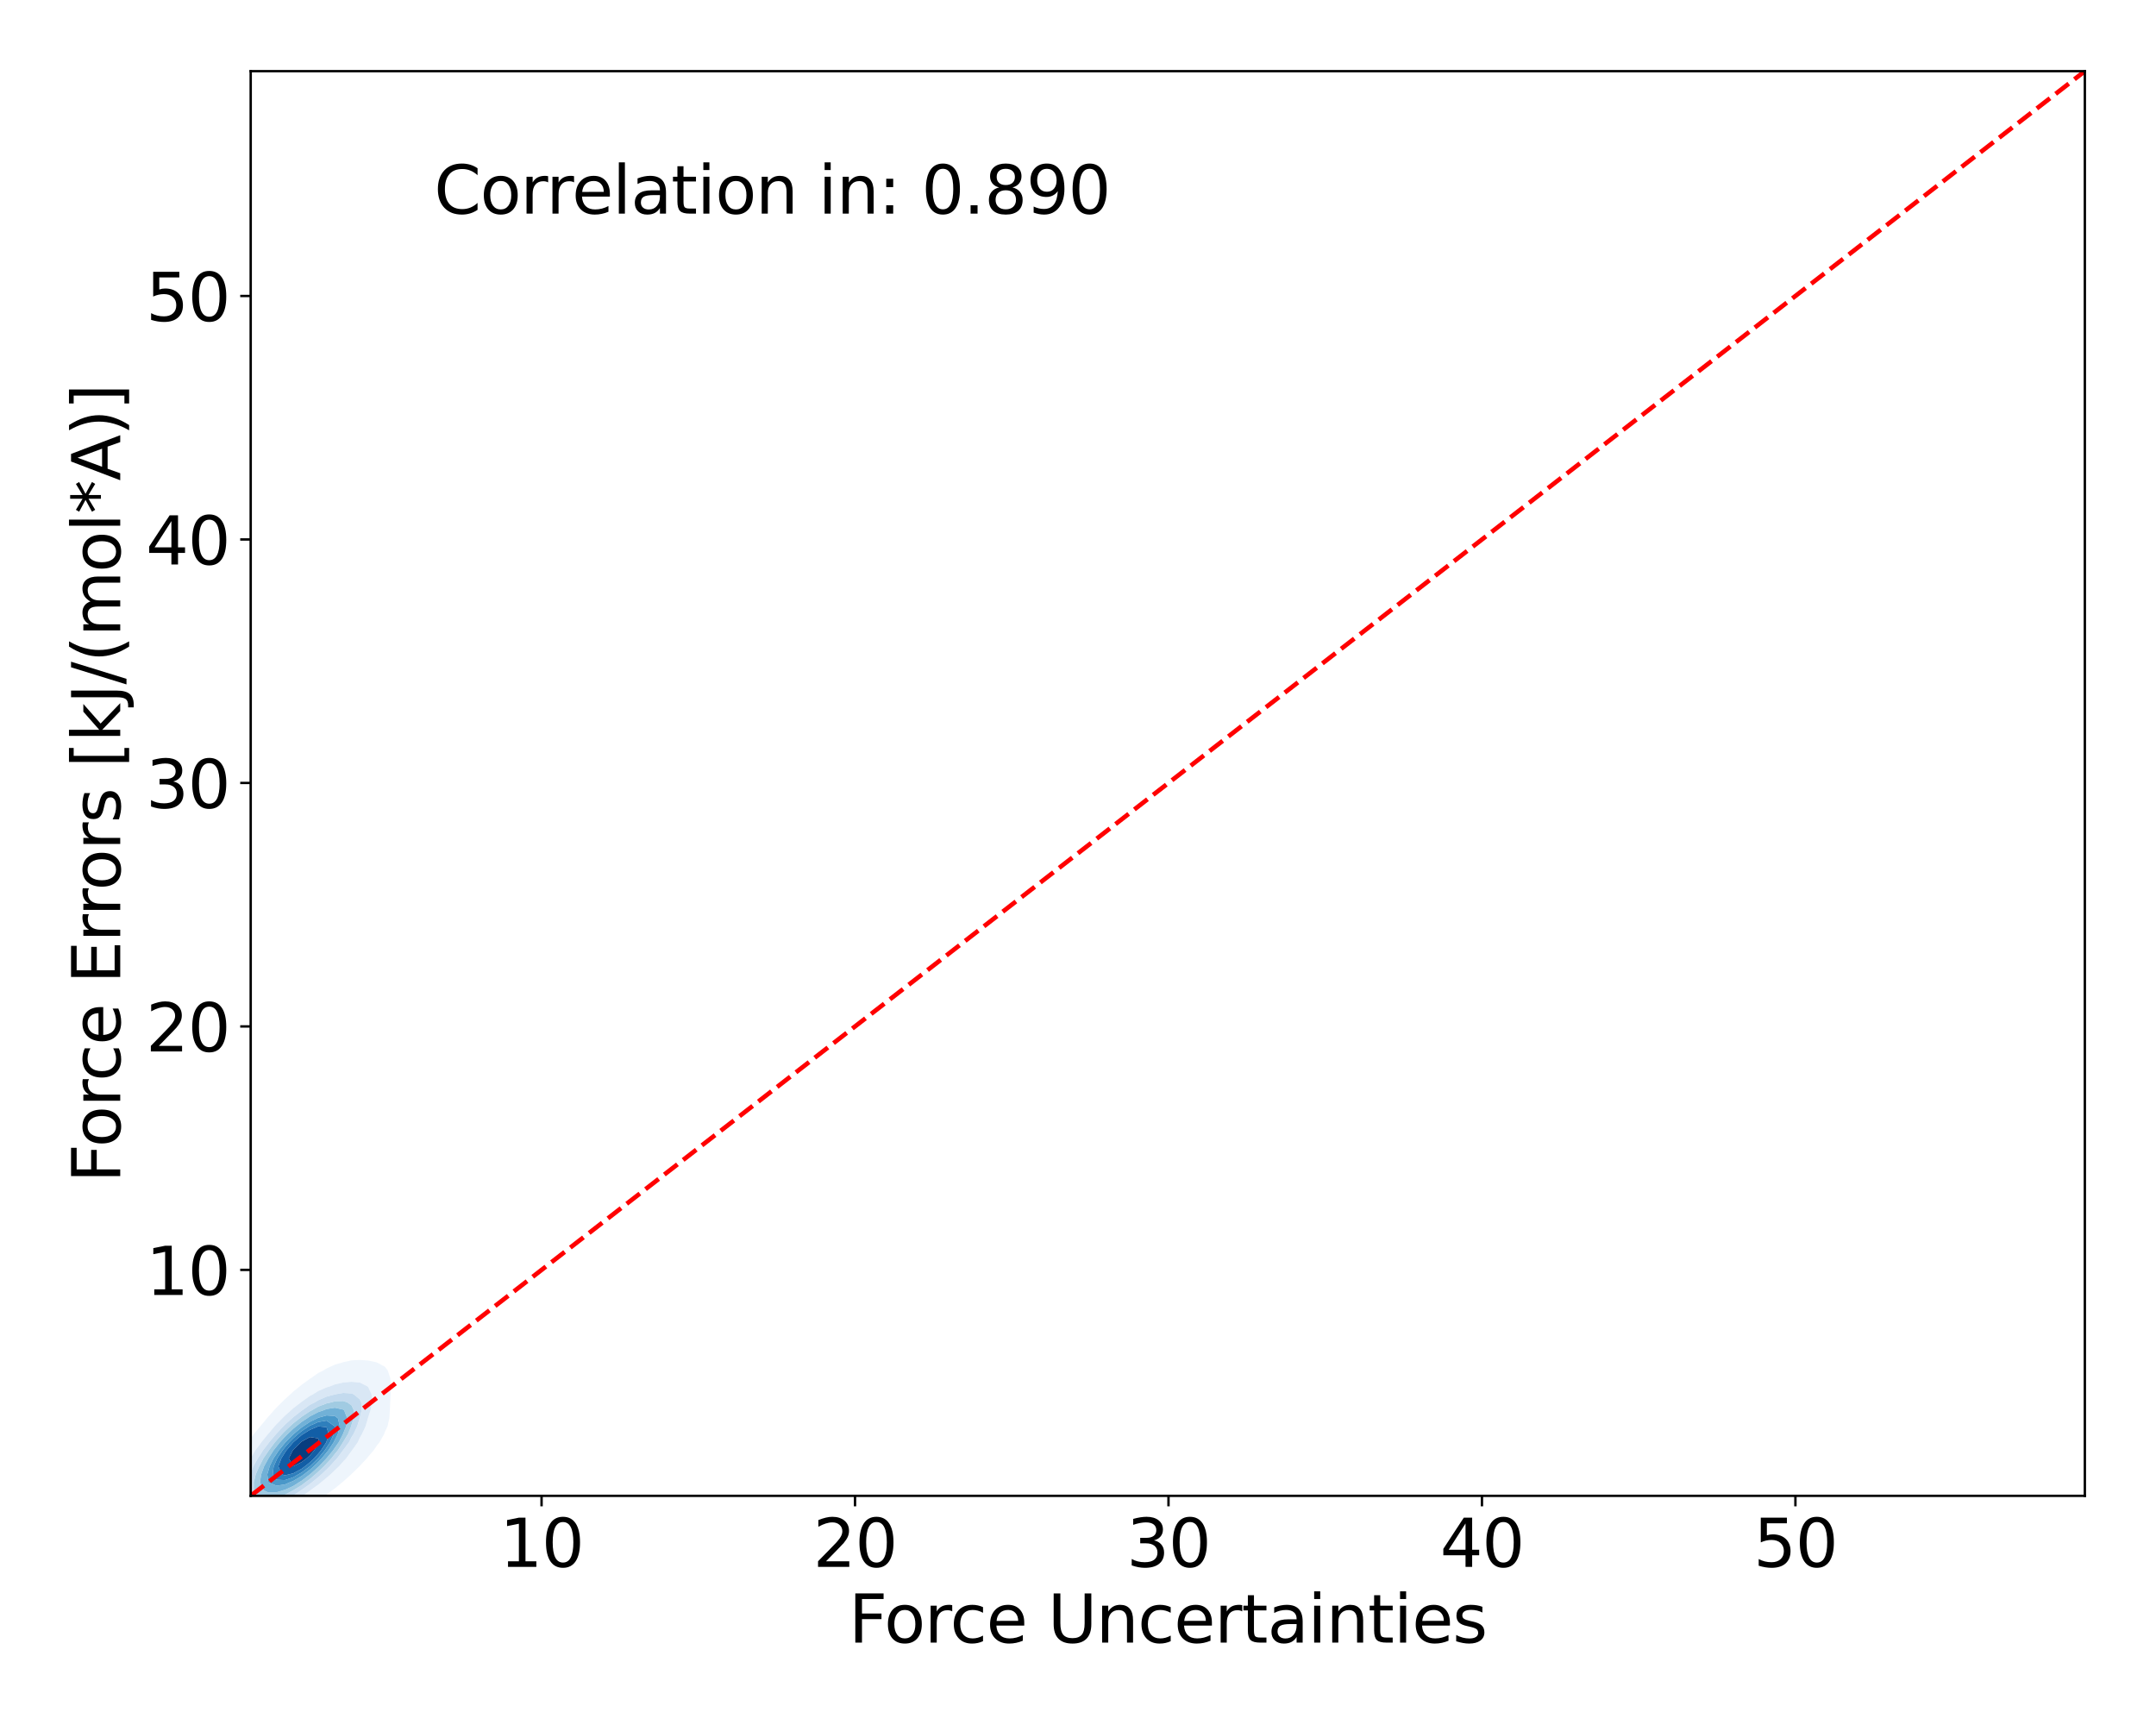 <?xml version="1.0" encoding="utf-8" standalone="no"?>
<!DOCTYPE svg PUBLIC "-//W3C//DTD SVG 1.1//EN"
  "http://www.w3.org/Graphics/SVG/1.1/DTD/svg11.dtd">
<svg xmlns:xlink="http://www.w3.org/1999/xlink" width="720pt" height="576pt" viewBox="0 0 720 576" xmlns="http://www.w3.org/2000/svg" version="1.1">
 <defs>
  <style type="text/css">*{stroke-linejoin: round; stroke-linecap: butt}</style>
 </defs>
 <g id="figure_1">
  <g id="patch_1">
   <path d="M 0 576 
L 720 576 
L 720 0 
L 0 0 
z
" style="fill: #ffffff"/>
  </g>
  <g id="axes_1">
   <g id="patch_2">
    <path d="M 83.72 499.48 
L 696.24 499.48 
L 696.24 23.76 
L 83.72 23.76 
z
" style="fill: #ffffff"/>
   </g>
   <g id="QuadContourSet_1">
    <path d="M 75.681 511.331 
L 78.463 512.203 
L 81.244 512.26 
L 84.026 511.861 
L 86.808 510.961 
L 86.808 510.961 
L 89.589 510.133 
L 92.371 508.78 
L 93.166 508.293 
L 95.153 507.441 
L 97.935 505.647 
L 97.97 505.624 
L 100.716 504.278 
L 102.719 502.956 
L 103.498 502.532 
L 106.28 500.804 
L 107.013 500.288 
L 109.062 499.047 
L 110.94 497.619 
L 111.843 496.988 
L 114.31 494.951 
L 114.625 494.695 
L 117.31 492.282 
L 117.407 492.191 
L 120.04 489.614 
L 120.188 489.45 
L 122.542 486.946 
L 122.97 486.392 
L 124.796 484.277 
L 125.752 482.832 
L 126.718 481.609 
L 128.243 478.94 
L 128.534 478.109 
L 129.411 476.272 
L 130.023 473.604 
L 130.199 470.935 
L 130.301 468.267 
L 130.445 465.598 
L 130.531 462.93 
L 130.363 460.262 
L 129.478 457.593 
L 128.534 456.376 
L 125.828 454.925 
L 125.752 454.891 
L 122.97 454.306 
L 120.188 454.105 
L 117.407 454.239 
L 114.625 454.85 
L 114.44 454.925 
L 111.843 455.67 
L 109.062 456.951 
L 108.048 457.593 
L 106.28 458.466 
L 103.737 460.262 
L 103.498 460.4 
L 100.716 462.41 
L 100.117 462.93 
L 97.935 464.667 
L 96.931 465.598 
L 95.153 467.201 
L 94.072 468.267 
L 92.371 469.996 
L 91.47 470.935 
L 89.589 473.084 
L 89.116 473.604 
L 86.936 476.272 
L 86.808 476.439 
L 84.686 478.94 
L 84.026 479.906 
L 82.646 481.609 
L 81.244 483.904 
L 80.953 484.277 
L 79.113 486.946 
L 78.463 488.228 
L 77.499 489.614 
L 76.13 492.282 
L 75.681 493.46 
L 74.831 494.951 
L 73.78 497.619 
L 73.128 500.288 
L 72.899 502.041 
L 72.696 502.956 
L 72.637 505.624 
L 72.899 506.862 
L 73.182 508.293 
L 75.16 510.961 
z
M 81.244 505.624 
L 81.244 505.624 
L 79.096 502.956 
L 78.771 500.288 
L 79.046 497.619 
L 79.709 494.951 
L 80.813 492.282 
L 81.244 491.512 
L 82.043 489.614 
L 83.624 486.946 
L 84.026 486.38 
L 85.263 484.277 
L 86.808 482.265 
L 87.257 481.609 
L 89.431 478.94 
L 89.589 478.758 
L 91.689 476.272 
L 92.371 475.539 
L 94.252 473.604 
L 95.153 472.707 
L 97.148 470.935 
L 97.935 470.215 
L 100.497 468.267 
L 100.716 468.084 
L 103.498 466.114 
L 104.494 465.598 
L 106.28 464.471 
L 109.062 463.255 
L 110.176 462.93 
L 111.843 462.267 
L 114.625 461.624 
L 117.407 461.396 
L 120.188 461.66 
L 122.727 462.93 
L 122.97 463.17 
L 124.099 465.598 
L 124.196 468.267 
L 123.74 470.935 
L 122.97 473.186 
L 122.873 473.604 
L 122.08 476.272 
L 120.841 478.94 
L 120.188 480.025 
L 119.46 481.609 
L 117.572 484.277 
L 117.407 484.478 
L 115.631 486.946 
L 114.625 488.007 
L 113.218 489.614 
L 111.843 490.912 
L 110.421 492.282 
L 109.062 493.458 
L 107.259 494.951 
L 106.28 495.739 
L 103.672 497.619 
L 103.498 497.751 
L 100.716 499.808 
L 99.909 500.288 
L 97.935 501.671 
L 95.392 502.956 
L 95.153 503.11 
L 92.371 504.555 
L 89.589 505.454 
L 88.678 505.624 
L 86.808 506.136 
L 84.026 506.309 
z
" clip-path="url(#pc8828079fb)" style="fill: #eef5fc"/>
    <path d="M 84.026 506.309 
L 86.808 506.136 
L 88.678 505.624 
L 89.589 505.454 
L 92.371 504.555 
L 95.153 503.11 
L 95.392 502.956 
L 97.935 501.671 
L 99.909 500.288 
L 100.716 499.808 
L 103.498 497.751 
L 103.672 497.619 
L 106.28 495.739 
L 107.259 494.951 
L 109.062 493.458 
L 110.421 492.282 
L 111.843 490.912 
L 113.218 489.614 
L 114.625 488.007 
L 115.631 486.946 
L 117.407 484.478 
L 117.572 484.277 
L 119.46 481.609 
L 120.188 480.025 
L 120.841 478.94 
L 122.08 476.272 
L 122.873 473.604 
L 122.97 473.186 
L 123.74 470.935 
L 124.196 468.267 
L 124.099 465.598 
L 122.97 463.17 
L 122.727 462.93 
L 120.188 461.66 
L 117.407 461.396 
L 114.625 461.624 
L 111.843 462.267 
L 110.176 462.93 
L 109.062 463.255 
L 106.28 464.471 
L 104.494 465.598 
L 103.498 466.114 
L 100.716 468.084 
L 100.497 468.267 
L 97.935 470.215 
L 97.148 470.935 
L 95.153 472.707 
L 94.252 473.604 
L 92.371 475.539 
L 91.689 476.272 
L 89.589 478.758 
L 89.431 478.94 
L 87.257 481.609 
L 86.808 482.265 
L 85.263 484.277 
L 84.026 486.38 
L 83.624 486.946 
L 82.043 489.614 
L 81.244 491.512 
L 80.813 492.282 
L 79.709 494.951 
L 79.046 497.619 
L 78.771 500.288 
L 79.096 502.956 
L 81.244 505.624 
L 81.244 505.624 
z
M 86.367 502.956 
L 84.026 502.306 
L 82.428 500.288 
L 82.108 497.619 
L 82.519 494.951 
L 83.425 492.282 
L 84.026 491.109 
L 84.628 489.614 
L 86.101 486.946 
L 86.808 485.934 
L 87.813 484.277 
L 89.589 481.993 
L 89.869 481.609 
L 92.108 478.94 
L 92.371 478.651 
L 94.602 476.272 
L 95.153 475.718 
L 97.493 473.604 
L 97.935 473.201 
L 100.716 471.047 
L 100.893 470.935 
L 103.498 469.086 
L 105.114 468.267 
L 106.28 467.558 
L 109.062 466.349 
L 111.843 465.598 
L 111.843 465.598 
L 114.625 465.111 
L 117.407 465.284 
L 118.162 465.598 
L 120.188 467.293 
L 120.644 468.267 
L 120.756 470.935 
L 120.188 473.25 
L 120.124 473.604 
L 119.281 476.272 
L 118.01 478.94 
L 117.407 479.883 
L 116.531 481.609 
L 114.625 484.18 
L 114.564 484.277 
L 112.575 486.946 
L 111.843 487.72 
L 110.171 489.614 
L 109.062 490.681 
L 107.386 492.282 
L 106.28 493.26 
L 104.202 494.951 
L 103.498 495.526 
L 100.716 497.506 
L 100.528 497.619 
L 97.935 499.401 
L 96.135 500.288 
L 95.153 500.884 
L 92.371 502.063 
L 89.589 502.771 
L 87.481 502.956 
L 86.808 503.037 
z
" clip-path="url(#pc8828079fb)" style="fill: #d9e7f5"/>
    <path d="M 86.808 503.037 
L 87.481 502.956 
L 89.589 502.771 
L 92.371 502.063 
L 95.153 500.884 
L 96.135 500.288 
L 97.935 499.401 
L 100.528 497.619 
L 100.716 497.506 
L 103.498 495.526 
L 104.202 494.951 
L 106.28 493.26 
L 107.386 492.282 
L 109.062 490.681 
L 110.171 489.614 
L 111.843 487.72 
L 112.575 486.946 
L 114.564 484.277 
L 114.625 484.18 
L 116.531 481.609 
L 117.407 479.883 
L 118.01 478.94 
L 119.281 476.272 
L 120.124 473.604 
L 120.188 473.25 
L 120.756 470.935 
L 120.644 468.267 
L 120.188 467.293 
L 118.162 465.598 
L 117.407 465.284 
L 114.625 465.111 
L 111.843 465.598 
L 111.843 465.598 
L 109.062 466.349 
L 106.28 467.558 
L 105.114 468.267 
L 103.498 469.086 
L 100.893 470.935 
L 100.716 471.047 
L 97.935 473.201 
L 97.493 473.604 
L 95.153 475.718 
L 94.602 476.272 
L 92.371 478.651 
L 92.108 478.94 
L 89.869 481.609 
L 89.589 481.993 
L 87.813 484.277 
L 86.808 485.934 
L 86.101 486.946 
L 84.628 489.614 
L 84.026 491.109 
L 83.425 492.282 
L 82.519 494.951 
L 82.108 497.619 
L 82.428 500.288 
L 84.026 502.306 
L 86.367 502.956 
z
M 86.947 500.288 
L 86.808 500.262 
L 84.761 497.619 
L 84.751 494.951 
L 85.406 492.282 
L 86.581 489.614 
L 86.808 489.235 
L 87.967 486.946 
L 89.589 484.596 
L 89.791 484.277 
L 91.788 481.609 
L 92.371 480.936 
L 94.119 478.94 
L 95.153 477.872 
L 96.844 476.272 
L 97.935 475.269 
L 100.073 473.604 
L 100.716 473.081 
L 103.498 471.245 
L 104.117 470.935 
L 106.28 469.681 
L 109.062 468.615 
L 110.614 468.267 
L 111.843 467.916 
L 114.625 467.817 
L 115.968 468.267 
L 117.407 469.283 
L 118.165 470.935 
L 118.085 473.604 
L 117.407 475.713 
L 117.264 476.272 
L 116.167 478.94 
L 114.625 481.456 
L 114.545 481.609 
L 112.838 484.277 
L 111.843 485.462 
L 110.695 486.946 
L 109.062 488.686 
L 108.191 489.614 
L 106.28 491.443 
L 105.329 492.282 
L 103.498 493.858 
L 102.003 494.951 
L 100.716 495.943 
L 97.935 497.619 
L 97.935 497.619 
L 95.153 499.111 
L 92.371 500.067 
L 91.02 500.288 
L 89.589 500.586 
z
" clip-path="url(#pc8828079fb)" style="fill: #c3daee"/>
    <path d="M 89.589 500.586 
L 91.02 500.288 
L 92.371 500.067 
L 95.153 499.111 
L 97.935 497.619 
L 97.935 497.619 
L 100.716 495.943 
L 102.003 494.951 
L 103.498 493.858 
L 105.329 492.282 
L 106.28 491.443 
L 108.191 489.614 
L 109.062 488.686 
L 110.695 486.946 
L 111.843 485.462 
L 112.838 484.277 
L 114.545 481.609 
L 114.625 481.456 
L 116.167 478.94 
L 117.264 476.272 
L 117.407 475.713 
L 118.085 473.604 
L 118.165 470.935 
L 117.407 469.283 
L 115.968 468.267 
L 114.625 467.817 
L 111.843 467.916 
L 110.614 468.267 
L 109.062 468.615 
L 106.28 469.681 
L 104.117 470.935 
L 103.498 471.245 
L 100.716 473.081 
L 100.073 473.604 
L 97.935 475.269 
L 96.844 476.272 
L 95.153 477.872 
L 94.119 478.94 
L 92.371 480.936 
L 91.788 481.609 
L 89.791 484.277 
L 89.589 484.596 
L 87.967 486.946 
L 86.808 489.235 
L 86.581 489.614 
L 85.406 492.282 
L 84.751 494.951 
L 84.761 497.619 
L 86.808 500.262 
L 86.947 500.288 
z
M 88.055 497.619 
L 86.808 494.951 
L 87.238 492.282 
L 88.194 489.614 
L 89.589 487.09 
L 89.661 486.946 
L 91.355 484.277 
L 92.371 482.999 
L 93.464 481.609 
L 95.153 479.76 
L 95.956 478.94 
L 97.935 477.062 
L 98.903 476.272 
L 100.716 474.79 
L 102.556 473.604 
L 103.498 472.948 
L 106.28 471.514 
L 107.982 470.935 
L 109.062 470.5 
L 111.843 470.067 
L 114.625 470.688 
L 114.922 470.935 
L 115.966 473.604 
L 115.585 476.272 
L 114.625 478.609 
L 114.508 478.94 
L 113.112 481.609 
L 111.843 483.388 
L 111.257 484.277 
L 109.062 486.934 
L 109.052 486.946 
L 106.548 489.614 
L 106.28 489.871 
L 103.55 492.282 
L 103.498 492.327 
L 100.716 494.446 
L 99.864 494.951 
L 97.935 496.194 
L 95.153 497.459 
L 94.545 497.619 
L 92.371 498.294 
L 89.589 498.363 
z
" clip-path="url(#pc8828079fb)" style="fill: #a1cbe2"/>
    <path d="M 89.589 498.363 
L 92.371 498.294 
L 94.545 497.619 
L 95.153 497.459 
L 97.935 496.194 
L 99.864 494.951 
L 100.716 494.446 
L 103.498 492.327 
L 103.55 492.282 
L 106.28 489.871 
L 106.548 489.614 
L 109.052 486.946 
L 109.062 486.934 
L 111.257 484.277 
L 111.843 483.388 
L 113.112 481.609 
L 114.508 478.94 
L 114.625 478.609 
L 115.585 476.272 
L 115.966 473.604 
L 114.922 470.935 
L 114.625 470.688 
L 111.843 470.067 
L 109.062 470.5 
L 107.982 470.935 
L 106.28 471.514 
L 103.498 472.948 
L 102.556 473.604 
L 100.716 474.79 
L 98.903 476.272 
L 97.935 477.062 
L 95.956 478.94 
L 95.153 479.76 
L 93.464 481.609 
L 92.371 482.999 
L 91.355 484.277 
L 89.661 486.946 
L 89.589 487.09 
L 88.194 489.614 
L 87.238 492.282 
L 86.808 494.951 
L 88.055 497.619 
z
M 89.589 494.951 
L 89.589 494.951 
L 89.256 492.282 
L 89.589 491.221 
L 90.042 489.614 
L 91.336 486.946 
L 92.371 485.409 
L 93.115 484.277 
L 95.153 481.779 
L 95.3 481.609 
L 97.934 478.94 
L 97.935 478.94 
L 100.716 476.627 
L 101.257 476.272 
L 103.498 474.764 
L 105.909 473.604 
L 106.28 473.407 
L 109.062 472.627 
L 111.843 472.828 
L 112.853 473.604 
L 113.474 476.272 
L 112.784 478.94 
L 111.843 480.755 
L 111.43 481.609 
L 109.677 484.277 
L 109.062 485.022 
L 107.468 486.946 
L 106.28 488.186 
L 104.79 489.614 
L 103.498 490.773 
L 101.504 492.282 
L 100.716 492.884 
L 97.935 494.512 
L 96.821 494.951 
L 95.153 495.67 
L 92.371 496.097 
z
" clip-path="url(#pc8828079fb)" style="fill: #71b1d7"/>
    <path d="M 92.371 496.097 
L 95.153 495.67 
L 96.821 494.951 
L 97.935 494.512 
L 100.716 492.884 
L 101.504 492.282 
L 103.498 490.773 
L 104.79 489.614 
L 106.28 488.186 
L 107.468 486.946 
L 109.062 485.022 
L 109.677 484.277 
L 111.43 481.609 
L 111.843 480.755 
L 112.784 478.94 
L 113.474 476.272 
L 112.853 473.604 
L 111.843 472.828 
L 109.062 472.627 
L 106.28 473.407 
L 105.909 473.604 
L 103.498 474.764 
L 101.257 476.272 
L 100.716 476.627 
L 97.935 478.94 
L 97.934 478.94 
L 95.3 481.609 
L 95.153 481.779 
L 93.115 484.277 
L 92.371 485.409 
L 91.336 486.946 
L 90.042 489.614 
L 89.589 491.221 
L 89.256 492.282 
L 89.589 494.951 
L 89.589 494.951 
z
M 91.07 492.282 
L 91.395 489.614 
L 92.371 487.465 
L 92.602 486.946 
L 94.34 484.277 
L 95.153 483.28 
L 96.599 481.609 
L 97.935 480.256 
L 99.438 478.94 
L 100.716 477.877 
L 103.163 476.272 
L 103.498 476.046 
L 106.28 474.82 
L 109.062 474.353 
L 111.796 476.272 
L 111.417 478.94 
L 110.225 481.609 
L 109.062 483.392 
L 108.476 484.277 
L 106.281 486.946 
L 106.28 486.947 
L 103.498 489.614 
L 103.498 489.614 
L 100.716 491.695 
L 99.682 492.282 
L 97.935 493.287 
L 95.153 494.233 
L 92.371 494.109 
z
" clip-path="url(#pc8828079fb)" style="fill: #4a98c9"/>
    <path d="M 92.371 494.109 
L 95.153 494.233 
L 97.935 493.287 
L 99.682 492.282 
L 100.716 491.695 
L 103.498 489.614 
L 103.498 489.614 
L 106.28 486.947 
L 106.281 486.946 
L 108.476 484.277 
L 109.062 483.392 
L 110.225 481.609 
L 111.417 478.94 
L 111.796 476.272 
L 109.062 474.353 
L 106.28 474.82 
L 103.498 476.046 
L 103.163 476.272 
L 100.716 477.877 
L 99.438 478.94 
L 97.935 480.256 
L 96.599 481.609 
L 95.153 483.28 
L 94.34 484.277 
L 92.602 486.946 
L 92.371 487.465 
L 91.395 489.614 
L 91.07 492.282 
z
M 94.028 492.282 
L 92.958 489.614 
L 93.96 486.946 
L 95.153 485.043 
L 95.667 484.277 
L 97.935 481.609 
L 97.935 481.609 
L 100.716 479.197 
L 101.105 478.94 
L 103.498 477.441 
L 106.28 476.273 
L 109.062 476.567 
L 109.8 478.94 
L 109.062 481.297 
L 108.961 481.609 
L 107.222 484.277 
L 106.28 485.423 
L 104.9 486.946 
L 103.498 488.29 
L 101.837 489.614 
L 100.716 490.452 
L 97.935 491.956 
L 96.62 492.282 
L 95.153 492.643 
z
" clip-path="url(#pc8828079fb)" style="fill: #2f7fbc"/>
    <path d="M 95.153 492.643 
L 96.62 492.282 
L 97.935 491.956 
L 100.716 490.452 
L 101.837 489.614 
L 103.498 488.29 
L 104.9 486.946 
L 106.28 485.423 
L 107.222 484.277 
L 108.961 481.609 
L 109.062 481.297 
L 109.8 478.94 
L 109.062 476.567 
L 106.28 476.273 
L 103.498 477.441 
L 101.105 478.94 
L 100.716 479.197 
L 97.935 481.609 
L 97.935 481.609 
L 95.667 484.277 
L 95.153 485.043 
L 93.96 486.946 
L 92.958 489.614 
L 94.028 492.282 
z
M 96.439 486.946 
L 97.781 484.277 
L 97.935 484.097 
L 100.428 481.609 
L 100.716 481.359 
L 103.498 479.845 
L 106.28 480.301 
L 106.526 481.609 
L 106.28 482.071 
L 104.939 484.277 
L 103.498 485.964 
L 102.43 486.946 
L 100.716 488.212 
L 97.935 489.614 
z
" clip-path="url(#pc8828079fb)" style="fill: #125ea6"/>
    <path d="M 97.935 489.614 
L 100.716 488.212 
L 102.43 486.946 
L 103.498 485.964 
L 104.939 484.277 
L 106.28 482.071 
L 106.526 481.609 
L 106.28 480.301 
L 103.498 479.845 
L 100.716 481.359 
L 100.428 481.609 
L 97.935 484.097 
L 97.781 484.277 
L 96.439 486.946 
z
" clip-path="url(#pc8828079fb)" style="fill: #083d7f"/>
   </g>
   <g id="matplotlib.axis_1">
    <g id="xtick_1">
     <g id="line2d_1">
      <defs>
       <path id="m16edd3848b" d="M 0 0 
L 0 3.5 
" style="stroke: #000000; stroke-width: 0.8"/>
      </defs>
      <g>
       <use xlink:href="#m16edd3848b" x="180.857" y="499.48" style="stroke: #000000; stroke-width: 0.8"/>
      </g>
     </g>
     <g id="text_1">
      <!-- 10 -->
      <g transform="translate(166.859 523.197) scale(0.22 -0.22)">
       <defs>
        <path id="DejaVuSans-31" d="M 794 531 
L 1825 531 
L 1825 4091 
L 703 3866 
L 703 4441 
L 1819 4666 
L 2450 4666 
L 2450 531 
L 3481 531 
L 3481 0 
L 794 0 
L 794 531 
z
" transform="scale(0.016)"/>
        <path id="DejaVuSans-30" d="M 2034 4250 
Q 1547 4250 1301 3770 
Q 1056 3291 1056 2328 
Q 1056 1369 1301 889 
Q 1547 409 2034 409 
Q 2525 409 2770 889 
Q 3016 1369 3016 2328 
Q 3016 3291 2770 3770 
Q 2525 4250 2034 4250 
z
M 2034 4750 
Q 2819 4750 3233 4129 
Q 3647 3509 3647 2328 
Q 3647 1150 3233 529 
Q 2819 -91 2034 -91 
Q 1250 -91 836 529 
Q 422 1150 422 2328 
Q 422 3509 836 4129 
Q 1250 4750 2034 4750 
z
" transform="scale(0.016)"/>
       </defs>
       <use xlink:href="#DejaVuSans-31"/>
       <use xlink:href="#DejaVuSans-30" x="63.623"/>
      </g>
     </g>
    </g>
    <g id="xtick_2">
     <g id="line2d_2">
      <g>
       <use xlink:href="#m16edd3848b" x="285.538" y="499.48" style="stroke: #000000; stroke-width: 0.8"/>
      </g>
     </g>
     <g id="text_2">
      <!-- 20 -->
      <g transform="translate(271.54 523.197) scale(0.22 -0.22)">
       <defs>
        <path id="DejaVuSans-32" d="M 1228 531 
L 3431 531 
L 3431 0 
L 469 0 
L 469 531 
Q 828 903 1448 1529 
Q 2069 2156 2228 2338 
Q 2531 2678 2651 2914 
Q 2772 3150 2772 3378 
Q 2772 3750 2511 3984 
Q 2250 4219 1831 4219 
Q 1534 4219 1204 4116 
Q 875 4013 500 3803 
L 500 4441 
Q 881 4594 1212 4672 
Q 1544 4750 1819 4750 
Q 2544 4750 2975 4387 
Q 3406 4025 3406 3419 
Q 3406 3131 3298 2873 
Q 3191 2616 2906 2266 
Q 2828 2175 2409 1742 
Q 1991 1309 1228 531 
z
" transform="scale(0.016)"/>
       </defs>
       <use xlink:href="#DejaVuSans-32"/>
       <use xlink:href="#DejaVuSans-30" x="63.623"/>
      </g>
     </g>
    </g>
    <g id="xtick_3">
     <g id="line2d_3">
      <g>
       <use xlink:href="#m16edd3848b" x="390.219" y="499.48" style="stroke: #000000; stroke-width: 0.8"/>
      </g>
     </g>
     <g id="text_3">
      <!-- 30 -->
      <g transform="translate(376.221 523.197) scale(0.22 -0.22)">
       <defs>
        <path id="DejaVuSans-33" d="M 2597 2516 
Q 3050 2419 3304 2112 
Q 3559 1806 3559 1356 
Q 3559 666 3084 287 
Q 2609 -91 1734 -91 
Q 1441 -91 1130 -33 
Q 819 25 488 141 
L 488 750 
Q 750 597 1062 519 
Q 1375 441 1716 441 
Q 2309 441 2620 675 
Q 2931 909 2931 1356 
Q 2931 1769 2642 2001 
Q 2353 2234 1838 2234 
L 1294 2234 
L 1294 2753 
L 1863 2753 
Q 2328 2753 2575 2939 
Q 2822 3125 2822 3475 
Q 2822 3834 2567 4026 
Q 2313 4219 1838 4219 
Q 1578 4219 1281 4162 
Q 984 4106 628 3988 
L 628 4550 
Q 988 4650 1302 4700 
Q 1616 4750 1894 4750 
Q 2613 4750 3031 4423 
Q 3450 4097 3450 3541 
Q 3450 3153 3228 2886 
Q 3006 2619 2597 2516 
z
" transform="scale(0.016)"/>
       </defs>
       <use xlink:href="#DejaVuSans-33"/>
       <use xlink:href="#DejaVuSans-30" x="63.623"/>
      </g>
     </g>
    </g>
    <g id="xtick_4">
     <g id="line2d_4">
      <g>
       <use xlink:href="#m16edd3848b" x="494.9" y="499.48" style="stroke: #000000; stroke-width: 0.8"/>
      </g>
     </g>
     <g id="text_4">
      <!-- 40 -->
      <g transform="translate(480.902 523.197) scale(0.22 -0.22)">
       <defs>
        <path id="DejaVuSans-34" d="M 2419 4116 
L 825 1625 
L 2419 1625 
L 2419 4116 
z
M 2253 4666 
L 3047 4666 
L 3047 1625 
L 3713 1625 
L 3713 1100 
L 3047 1100 
L 3047 0 
L 2419 0 
L 2419 1100 
L 313 1100 
L 313 1709 
L 2253 4666 
z
" transform="scale(0.016)"/>
       </defs>
       <use xlink:href="#DejaVuSans-34"/>
       <use xlink:href="#DejaVuSans-30" x="63.623"/>
      </g>
     </g>
    </g>
    <g id="xtick_5">
     <g id="line2d_5">
      <g>
       <use xlink:href="#m16edd3848b" x="599.581" y="499.48" style="stroke: #000000; stroke-width: 0.8"/>
      </g>
     </g>
     <g id="text_5">
      <!-- 50 -->
      <g transform="translate(585.583 523.197) scale(0.22 -0.22)">
       <defs>
        <path id="DejaVuSans-35" d="M 691 4666 
L 3169 4666 
L 3169 4134 
L 1269 4134 
L 1269 2991 
Q 1406 3038 1543 3061 
Q 1681 3084 1819 3084 
Q 2600 3084 3056 2656 
Q 3513 2228 3513 1497 
Q 3513 744 3044 326 
Q 2575 -91 1722 -91 
Q 1428 -91 1123 -41 
Q 819 9 494 109 
L 494 744 
Q 775 591 1075 516 
Q 1375 441 1709 441 
Q 2250 441 2565 725 
Q 2881 1009 2881 1497 
Q 2881 1984 2565 2268 
Q 2250 2553 1709 2553 
Q 1456 2553 1204 2497 
Q 953 2441 691 2322 
L 691 4666 
z
" transform="scale(0.016)"/>
       </defs>
       <use xlink:href="#DejaVuSans-35"/>
       <use xlink:href="#DejaVuSans-30" x="63.623"/>
      </g>
     </g>
    </g>
    <g id="text_6">
     <!-- Force Uncertainties -->
     <g transform="translate(283.426 548.488) scale(0.22 -0.22)">
      <defs>
       <path id="DejaVuSans-46" d="M 628 4666 
L 3309 4666 
L 3309 4134 
L 1259 4134 
L 1259 2759 
L 3109 2759 
L 3109 2228 
L 1259 2228 
L 1259 0 
L 628 0 
L 628 4666 
z
" transform="scale(0.016)"/>
       <path id="DejaVuSans-6f" d="M 1959 3097 
Q 1497 3097 1228 2736 
Q 959 2375 959 1747 
Q 959 1119 1226 758 
Q 1494 397 1959 397 
Q 2419 397 2687 759 
Q 2956 1122 2956 1747 
Q 2956 2369 2687 2733 
Q 2419 3097 1959 3097 
z
M 1959 3584 
Q 2709 3584 3137 3096 
Q 3566 2609 3566 1747 
Q 3566 888 3137 398 
Q 2709 -91 1959 -91 
Q 1206 -91 779 398 
Q 353 888 353 1747 
Q 353 2609 779 3096 
Q 1206 3584 1959 3584 
z
" transform="scale(0.016)"/>
       <path id="DejaVuSans-72" d="M 2631 2963 
Q 2534 3019 2420 3045 
Q 2306 3072 2169 3072 
Q 1681 3072 1420 2755 
Q 1159 2438 1159 1844 
L 1159 0 
L 581 0 
L 581 3500 
L 1159 3500 
L 1159 2956 
Q 1341 3275 1631 3429 
Q 1922 3584 2338 3584 
Q 2397 3584 2469 3576 
Q 2541 3569 2628 3553 
L 2631 2963 
z
" transform="scale(0.016)"/>
       <path id="DejaVuSans-63" d="M 3122 3366 
L 3122 2828 
Q 2878 2963 2633 3030 
Q 2388 3097 2138 3097 
Q 1578 3097 1268 2742 
Q 959 2388 959 1747 
Q 959 1106 1268 751 
Q 1578 397 2138 397 
Q 2388 397 2633 464 
Q 2878 531 3122 666 
L 3122 134 
Q 2881 22 2623 -34 
Q 2366 -91 2075 -91 
Q 1284 -91 818 406 
Q 353 903 353 1747 
Q 353 2603 823 3093 
Q 1294 3584 2113 3584 
Q 2378 3584 2631 3529 
Q 2884 3475 3122 3366 
z
" transform="scale(0.016)"/>
       <path id="DejaVuSans-65" d="M 3597 1894 
L 3597 1613 
L 953 1613 
Q 991 1019 1311 708 
Q 1631 397 2203 397 
Q 2534 397 2845 478 
Q 3156 559 3463 722 
L 3463 178 
Q 3153 47 2828 -22 
Q 2503 -91 2169 -91 
Q 1331 -91 842 396 
Q 353 884 353 1716 
Q 353 2575 817 3079 
Q 1281 3584 2069 3584 
Q 2775 3584 3186 3129 
Q 3597 2675 3597 1894 
z
M 3022 2063 
Q 3016 2534 2758 2815 
Q 2500 3097 2075 3097 
Q 1594 3097 1305 2825 
Q 1016 2553 972 2059 
L 3022 2063 
z
" transform="scale(0.016)"/>
       <path id="DejaVuSans-20" transform="scale(0.016)"/>
       <path id="DejaVuSans-55" d="M 556 4666 
L 1191 4666 
L 1191 1831 
Q 1191 1081 1462 751 
Q 1734 422 2344 422 
Q 2950 422 3222 751 
Q 3494 1081 3494 1831 
L 3494 4666 
L 4128 4666 
L 4128 1753 
Q 4128 841 3676 375 
Q 3225 -91 2344 -91 
Q 1459 -91 1007 375 
Q 556 841 556 1753 
L 556 4666 
z
" transform="scale(0.016)"/>
       <path id="DejaVuSans-6e" d="M 3513 2113 
L 3513 0 
L 2938 0 
L 2938 2094 
Q 2938 2591 2744 2837 
Q 2550 3084 2163 3084 
Q 1697 3084 1428 2787 
Q 1159 2491 1159 1978 
L 1159 0 
L 581 0 
L 581 3500 
L 1159 3500 
L 1159 2956 
Q 1366 3272 1645 3428 
Q 1925 3584 2291 3584 
Q 2894 3584 3203 3211 
Q 3513 2838 3513 2113 
z
" transform="scale(0.016)"/>
       <path id="DejaVuSans-74" d="M 1172 4494 
L 1172 3500 
L 2356 3500 
L 2356 3053 
L 1172 3053 
L 1172 1153 
Q 1172 725 1289 603 
Q 1406 481 1766 481 
L 2356 481 
L 2356 0 
L 1766 0 
Q 1100 0 847 248 
Q 594 497 594 1153 
L 594 3053 
L 172 3053 
L 172 3500 
L 594 3500 
L 594 4494 
L 1172 4494 
z
" transform="scale(0.016)"/>
       <path id="DejaVuSans-61" d="M 2194 1759 
Q 1497 1759 1228 1600 
Q 959 1441 959 1056 
Q 959 750 1161 570 
Q 1363 391 1709 391 
Q 2188 391 2477 730 
Q 2766 1069 2766 1631 
L 2766 1759 
L 2194 1759 
z
M 3341 1997 
L 3341 0 
L 2766 0 
L 2766 531 
Q 2569 213 2275 61 
Q 1981 -91 1556 -91 
Q 1019 -91 701 211 
Q 384 513 384 1019 
Q 384 1609 779 1909 
Q 1175 2209 1959 2209 
L 2766 2209 
L 2766 2266 
Q 2766 2663 2505 2880 
Q 2244 3097 1772 3097 
Q 1472 3097 1187 3025 
Q 903 2953 641 2809 
L 641 3341 
Q 956 3463 1253 3523 
Q 1550 3584 1831 3584 
Q 2591 3584 2966 3190 
Q 3341 2797 3341 1997 
z
" transform="scale(0.016)"/>
       <path id="DejaVuSans-69" d="M 603 3500 
L 1178 3500 
L 1178 0 
L 603 0 
L 603 3500 
z
M 603 4863 
L 1178 4863 
L 1178 4134 
L 603 4134 
L 603 4863 
z
" transform="scale(0.016)"/>
       <path id="DejaVuSans-73" d="M 2834 3397 
L 2834 2853 
Q 2591 2978 2328 3040 
Q 2066 3103 1784 3103 
Q 1356 3103 1142 2972 
Q 928 2841 928 2578 
Q 928 2378 1081 2264 
Q 1234 2150 1697 2047 
L 1894 2003 
Q 2506 1872 2764 1633 
Q 3022 1394 3022 966 
Q 3022 478 2636 193 
Q 2250 -91 1575 -91 
Q 1294 -91 989 -36 
Q 684 19 347 128 
L 347 722 
Q 666 556 975 473 
Q 1284 391 1588 391 
Q 1994 391 2212 530 
Q 2431 669 2431 922 
Q 2431 1156 2273 1281 
Q 2116 1406 1581 1522 
L 1381 1569 
Q 847 1681 609 1914 
Q 372 2147 372 2553 
Q 372 3047 722 3315 
Q 1072 3584 1716 3584 
Q 2034 3584 2315 3537 
Q 2597 3491 2834 3397 
z
" transform="scale(0.016)"/>
      </defs>
      <use xlink:href="#DejaVuSans-46"/>
      <use xlink:href="#DejaVuSans-6f" x="53.895"/>
      <use xlink:href="#DejaVuSans-72" x="115.076"/>
      <use xlink:href="#DejaVuSans-63" x="153.939"/>
      <use xlink:href="#DejaVuSans-65" x="208.92"/>
      <use xlink:href="#DejaVuSans-20" x="270.443"/>
      <use xlink:href="#DejaVuSans-55" x="302.23"/>
      <use xlink:href="#DejaVuSans-6e" x="375.424"/>
      <use xlink:href="#DejaVuSans-63" x="438.803"/>
      <use xlink:href="#DejaVuSans-65" x="493.783"/>
      <use xlink:href="#DejaVuSans-72" x="555.307"/>
      <use xlink:href="#DejaVuSans-74" x="596.42"/>
      <use xlink:href="#DejaVuSans-61" x="635.629"/>
      <use xlink:href="#DejaVuSans-69" x="696.908"/>
      <use xlink:href="#DejaVuSans-6e" x="724.691"/>
      <use xlink:href="#DejaVuSans-74" x="788.07"/>
      <use xlink:href="#DejaVuSans-69" x="827.279"/>
      <use xlink:href="#DejaVuSans-65" x="855.062"/>
      <use xlink:href="#DejaVuSans-73" x="916.586"/>
     </g>
    </g>
   </g>
   <g id="matplotlib.axis_2">
    <g id="ytick_1">
     <g id="line2d_6">
      <defs>
       <path id="mbfd44ddaee" d="M 0 0 
L -3.5 0 
" style="stroke: #000000; stroke-width: 0.8"/>
      </defs>
      <g>
       <use xlink:href="#mbfd44ddaee" x="83.72" y="424.038" style="stroke: #000000; stroke-width: 0.8"/>
      </g>
     </g>
     <g id="text_7">
      <!-- 10 -->
      <g transform="translate(48.725 432.396) scale(0.22 -0.22)">
       <use xlink:href="#DejaVuSans-31"/>
       <use xlink:href="#DejaVuSans-30" x="63.623"/>
      </g>
     </g>
    </g>
    <g id="ytick_2">
     <g id="line2d_7">
      <g>
       <use xlink:href="#mbfd44ddaee" x="83.72" y="342.736" style="stroke: #000000; stroke-width: 0.8"/>
      </g>
     </g>
     <g id="text_8">
      <!-- 20 -->
      <g transform="translate(48.725 351.094) scale(0.22 -0.22)">
       <use xlink:href="#DejaVuSans-32"/>
       <use xlink:href="#DejaVuSans-30" x="63.623"/>
      </g>
     </g>
    </g>
    <g id="ytick_3">
     <g id="line2d_8">
      <g>
       <use xlink:href="#mbfd44ddaee" x="83.72" y="261.435" style="stroke: #000000; stroke-width: 0.8"/>
      </g>
     </g>
     <g id="text_9">
      <!-- 30 -->
      <g transform="translate(48.725 269.793) scale(0.22 -0.22)">
       <use xlink:href="#DejaVuSans-33"/>
       <use xlink:href="#DejaVuSans-30" x="63.623"/>
      </g>
     </g>
    </g>
    <g id="ytick_4">
     <g id="line2d_9">
      <g>
       <use xlink:href="#mbfd44ddaee" x="83.72" y="180.133" style="stroke: #000000; stroke-width: 0.8"/>
      </g>
     </g>
     <g id="text_10">
      <!-- 40 -->
      <g transform="translate(48.725 188.491) scale(0.22 -0.22)">
       <use xlink:href="#DejaVuSans-34"/>
       <use xlink:href="#DejaVuSans-30" x="63.623"/>
      </g>
     </g>
    </g>
    <g id="ytick_5">
     <g id="line2d_10">
      <g>
       <use xlink:href="#mbfd44ddaee" x="83.72" y="98.832" style="stroke: #000000; stroke-width: 0.8"/>
      </g>
     </g>
     <g id="text_11">
      <!-- 50 -->
      <g transform="translate(48.725 107.19) scale(0.22 -0.22)">
       <use xlink:href="#DejaVuSans-35"/>
       <use xlink:href="#DejaVuSans-30" x="63.623"/>
      </g>
     </g>
    </g>
    <g id="text_12">
     <!-- Force Errors [kJ/(mol*A)] -->
     <g transform="translate(40.15 394.913) rotate(-90) scale(0.22 -0.22)">
      <defs>
       <path id="DejaVuSans-45" d="M 628 4666 
L 3578 4666 
L 3578 4134 
L 1259 4134 
L 1259 2753 
L 3481 2753 
L 3481 2222 
L 1259 2222 
L 1259 531 
L 3634 531 
L 3634 0 
L 628 0 
L 628 4666 
z
" transform="scale(0.016)"/>
       <path id="DejaVuSans-5b" d="M 550 4863 
L 1875 4863 
L 1875 4416 
L 1125 4416 
L 1125 -397 
L 1875 -397 
L 1875 -844 
L 550 -844 
L 550 4863 
z
" transform="scale(0.016)"/>
       <path id="DejaVuSans-6b" d="M 581 4863 
L 1159 4863 
L 1159 1991 
L 2875 3500 
L 3609 3500 
L 1753 1863 
L 3688 0 
L 2938 0 
L 1159 1709 
L 1159 0 
L 581 0 
L 581 4863 
z
" transform="scale(0.016)"/>
       <path id="DejaVuSans-4a" d="M 628 4666 
L 1259 4666 
L 1259 325 
Q 1259 -519 939 -900 
Q 619 -1281 -91 -1281 
L -331 -1281 
L -331 -750 
L -134 -750 
Q 284 -750 456 -515 
Q 628 -281 628 325 
L 628 4666 
z
" transform="scale(0.016)"/>
       <path id="DejaVuSans-2f" d="M 1625 4666 
L 2156 4666 
L 531 -594 
L 0 -594 
L 1625 4666 
z
" transform="scale(0.016)"/>
       <path id="DejaVuSans-28" d="M 1984 4856 
Q 1566 4138 1362 3434 
Q 1159 2731 1159 2009 
Q 1159 1288 1364 580 
Q 1569 -128 1984 -844 
L 1484 -844 
Q 1016 -109 783 600 
Q 550 1309 550 2009 
Q 550 2706 781 3412 
Q 1013 4119 1484 4856 
L 1984 4856 
z
" transform="scale(0.016)"/>
       <path id="DejaVuSans-6d" d="M 3328 2828 
Q 3544 3216 3844 3400 
Q 4144 3584 4550 3584 
Q 5097 3584 5394 3201 
Q 5691 2819 5691 2113 
L 5691 0 
L 5113 0 
L 5113 2094 
Q 5113 2597 4934 2840 
Q 4756 3084 4391 3084 
Q 3944 3084 3684 2787 
Q 3425 2491 3425 1978 
L 3425 0 
L 2847 0 
L 2847 2094 
Q 2847 2600 2669 2842 
Q 2491 3084 2119 3084 
Q 1678 3084 1418 2786 
Q 1159 2488 1159 1978 
L 1159 0 
L 581 0 
L 581 3500 
L 1159 3500 
L 1159 2956 
Q 1356 3278 1631 3431 
Q 1906 3584 2284 3584 
Q 2666 3584 2933 3390 
Q 3200 3197 3328 2828 
z
" transform="scale(0.016)"/>
       <path id="DejaVuSans-6c" d="M 603 4863 
L 1178 4863 
L 1178 0 
L 603 0 
L 603 4863 
z
" transform="scale(0.016)"/>
       <path id="DejaVuSans-2a" d="M 3009 3897 
L 1888 3291 
L 3009 2681 
L 2828 2375 
L 1778 3009 
L 1778 1831 
L 1422 1831 
L 1422 3009 
L 372 2375 
L 191 2681 
L 1313 3291 
L 191 3897 
L 372 4206 
L 1422 3572 
L 1422 4750 
L 1778 4750 
L 1778 3572 
L 2828 4206 
L 3009 3897 
z
" transform="scale(0.016)"/>
       <path id="DejaVuSans-41" d="M 2188 4044 
L 1331 1722 
L 3047 1722 
L 2188 4044 
z
M 1831 4666 
L 2547 4666 
L 4325 0 
L 3669 0 
L 3244 1197 
L 1141 1197 
L 716 0 
L 50 0 
L 1831 4666 
z
" transform="scale(0.016)"/>
       <path id="DejaVuSans-29" d="M 513 4856 
L 1013 4856 
Q 1481 4119 1714 3412 
Q 1947 2706 1947 2009 
Q 1947 1309 1714 600 
Q 1481 -109 1013 -844 
L 513 -844 
Q 928 -128 1133 580 
Q 1338 1288 1338 2009 
Q 1338 2731 1133 3434 
Q 928 4138 513 4856 
z
" transform="scale(0.016)"/>
       <path id="DejaVuSans-5d" d="M 1947 4863 
L 1947 -844 
L 622 -844 
L 622 -397 
L 1369 -397 
L 1369 4416 
L 622 4416 
L 622 4863 
L 1947 4863 
z
" transform="scale(0.016)"/>
      </defs>
      <use xlink:href="#DejaVuSans-46"/>
      <use xlink:href="#DejaVuSans-6f" x="53.895"/>
      <use xlink:href="#DejaVuSans-72" x="115.076"/>
      <use xlink:href="#DejaVuSans-63" x="153.939"/>
      <use xlink:href="#DejaVuSans-65" x="208.92"/>
      <use xlink:href="#DejaVuSans-20" x="270.443"/>
      <use xlink:href="#DejaVuSans-45" x="302.23"/>
      <use xlink:href="#DejaVuSans-72" x="365.414"/>
      <use xlink:href="#DejaVuSans-72" x="404.777"/>
      <use xlink:href="#DejaVuSans-6f" x="443.641"/>
      <use xlink:href="#DejaVuSans-72" x="504.822"/>
      <use xlink:href="#DejaVuSans-73" x="545.936"/>
      <use xlink:href="#DejaVuSans-20" x="598.035"/>
      <use xlink:href="#DejaVuSans-5b" x="629.822"/>
      <use xlink:href="#DejaVuSans-6b" x="668.836"/>
      <use xlink:href="#DejaVuSans-4a" x="726.746"/>
      <use xlink:href="#DejaVuSans-2f" x="756.238"/>
      <use xlink:href="#DejaVuSans-28" x="789.93"/>
      <use xlink:href="#DejaVuSans-6d" x="828.943"/>
      <use xlink:href="#DejaVuSans-6f" x="926.355"/>
      <use xlink:href="#DejaVuSans-6c" x="987.537"/>
      <use xlink:href="#DejaVuSans-2a" x="1015.32"/>
      <use xlink:href="#DejaVuSans-41" x="1065.32"/>
      <use xlink:href="#DejaVuSans-29" x="1133.729"/>
      <use xlink:href="#DejaVuSans-5d" x="1172.742"/>
     </g>
    </g>
   </g>
   <g id="line2d_11">
    <path d="M 83.72 499.48 
L 696.24 23.76 
" clip-path="url(#pc8828079fb)" style="fill: none; stroke-dasharray: 5.55,2.4; stroke-dashoffset: 0; stroke: #ff0000; stroke-width: 1.5"/>
   </g>
   <g id="patch_3">
    <path d="M 83.72 499.48 
L 83.72 23.76 
" style="fill: none; stroke: #000000; stroke-width: 0.8; stroke-linejoin: miter; stroke-linecap: square"/>
   </g>
   <g id="patch_4">
    <path d="M 696.24 499.48 
L 696.24 23.76 
" style="fill: none; stroke: #000000; stroke-width: 0.8; stroke-linejoin: miter; stroke-linecap: square"/>
   </g>
   <g id="patch_5">
    <path d="M 83.72 499.48 
L 696.24 499.48 
" style="fill: none; stroke: #000000; stroke-width: 0.8; stroke-linejoin: miter; stroke-linecap: square"/>
   </g>
   <g id="patch_6">
    <path d="M 83.72 23.76 
L 696.24 23.76 
" style="fill: none; stroke: #000000; stroke-width: 0.8; stroke-linejoin: miter; stroke-linecap: square"/>
   </g>
   <g id="text_13">
    <!-- Correlation in: 0.890 -->
    <g transform="translate(144.972 71.332) scale(0.22 -0.22)">
     <defs>
      <path id="DejaVuSans-43" d="M 4122 4306 
L 4122 3641 
Q 3803 3938 3442 4084 
Q 3081 4231 2675 4231 
Q 1875 4231 1450 3742 
Q 1025 3253 1025 2328 
Q 1025 1406 1450 917 
Q 1875 428 2675 428 
Q 3081 428 3442 575 
Q 3803 722 4122 1019 
L 4122 359 
Q 3791 134 3420 21 
Q 3050 -91 2638 -91 
Q 1578 -91 968 557 
Q 359 1206 359 2328 
Q 359 3453 968 4101 
Q 1578 4750 2638 4750 
Q 3056 4750 3426 4639 
Q 3797 4528 4122 4306 
z
" transform="scale(0.016)"/>
      <path id="DejaVuSans-3a" d="M 750 794 
L 1409 794 
L 1409 0 
L 750 0 
L 750 794 
z
M 750 3309 
L 1409 3309 
L 1409 2516 
L 750 2516 
L 750 3309 
z
" transform="scale(0.016)"/>
      <path id="DejaVuSans-2e" d="M 684 794 
L 1344 794 
L 1344 0 
L 684 0 
L 684 794 
z
" transform="scale(0.016)"/>
      <path id="DejaVuSans-38" d="M 2034 2216 
Q 1584 2216 1326 1975 
Q 1069 1734 1069 1313 
Q 1069 891 1326 650 
Q 1584 409 2034 409 
Q 2484 409 2743 651 
Q 3003 894 3003 1313 
Q 3003 1734 2745 1975 
Q 2488 2216 2034 2216 
z
M 1403 2484 
Q 997 2584 770 2862 
Q 544 3141 544 3541 
Q 544 4100 942 4425 
Q 1341 4750 2034 4750 
Q 2731 4750 3128 4425 
Q 3525 4100 3525 3541 
Q 3525 3141 3298 2862 
Q 3072 2584 2669 2484 
Q 3125 2378 3379 2068 
Q 3634 1759 3634 1313 
Q 3634 634 3220 271 
Q 2806 -91 2034 -91 
Q 1263 -91 848 271 
Q 434 634 434 1313 
Q 434 1759 690 2068 
Q 947 2378 1403 2484 
z
M 1172 3481 
Q 1172 3119 1398 2916 
Q 1625 2713 2034 2713 
Q 2441 2713 2670 2916 
Q 2900 3119 2900 3481 
Q 2900 3844 2670 4047 
Q 2441 4250 2034 4250 
Q 1625 4250 1398 4047 
Q 1172 3844 1172 3481 
z
" transform="scale(0.016)"/>
      <path id="DejaVuSans-39" d="M 703 97 
L 703 672 
Q 941 559 1184 500 
Q 1428 441 1663 441 
Q 2288 441 2617 861 
Q 2947 1281 2994 2138 
Q 2813 1869 2534 1725 
Q 2256 1581 1919 1581 
Q 1219 1581 811 2004 
Q 403 2428 403 3163 
Q 403 3881 828 4315 
Q 1253 4750 1959 4750 
Q 2769 4750 3195 4129 
Q 3622 3509 3622 2328 
Q 3622 1225 3098 567 
Q 2575 -91 1691 -91 
Q 1453 -91 1209 -44 
Q 966 3 703 97 
z
M 1959 2075 
Q 2384 2075 2632 2365 
Q 2881 2656 2881 3163 
Q 2881 3666 2632 3958 
Q 2384 4250 1959 4250 
Q 1534 4250 1286 3958 
Q 1038 3666 1038 3163 
Q 1038 2656 1286 2365 
Q 1534 2075 1959 2075 
z
" transform="scale(0.016)"/>
     </defs>
     <use xlink:href="#DejaVuSans-43"/>
     <use xlink:href="#DejaVuSans-6f" x="69.824"/>
     <use xlink:href="#DejaVuSans-72" x="131.006"/>
     <use xlink:href="#DejaVuSans-72" x="170.369"/>
     <use xlink:href="#DejaVuSans-65" x="209.232"/>
     <use xlink:href="#DejaVuSans-6c" x="270.756"/>
     <use xlink:href="#DejaVuSans-61" x="298.539"/>
     <use xlink:href="#DejaVuSans-74" x="359.818"/>
     <use xlink:href="#DejaVuSans-69" x="399.027"/>
     <use xlink:href="#DejaVuSans-6f" x="426.811"/>
     <use xlink:href="#DejaVuSans-6e" x="487.992"/>
     <use xlink:href="#DejaVuSans-20" x="551.371"/>
     <use xlink:href="#DejaVuSans-69" x="583.158"/>
     <use xlink:href="#DejaVuSans-6e" x="610.941"/>
     <use xlink:href="#DejaVuSans-3a" x="674.32"/>
     <use xlink:href="#DejaVuSans-20" x="708.012"/>
     <use xlink:href="#DejaVuSans-30" x="739.799"/>
     <use xlink:href="#DejaVuSans-2e" x="803.422"/>
     <use xlink:href="#DejaVuSans-38" x="835.209"/>
     <use xlink:href="#DejaVuSans-39" x="898.832"/>
     <use xlink:href="#DejaVuSans-30" x="962.455"/>
    </g>
   </g>
  </g>
 </g>
 <defs>
  <clipPath id="pc8828079fb">
   <rect x="83.72" y="23.76" width="612.52" height="475.72"/>
  </clipPath>
 </defs>
</svg>
